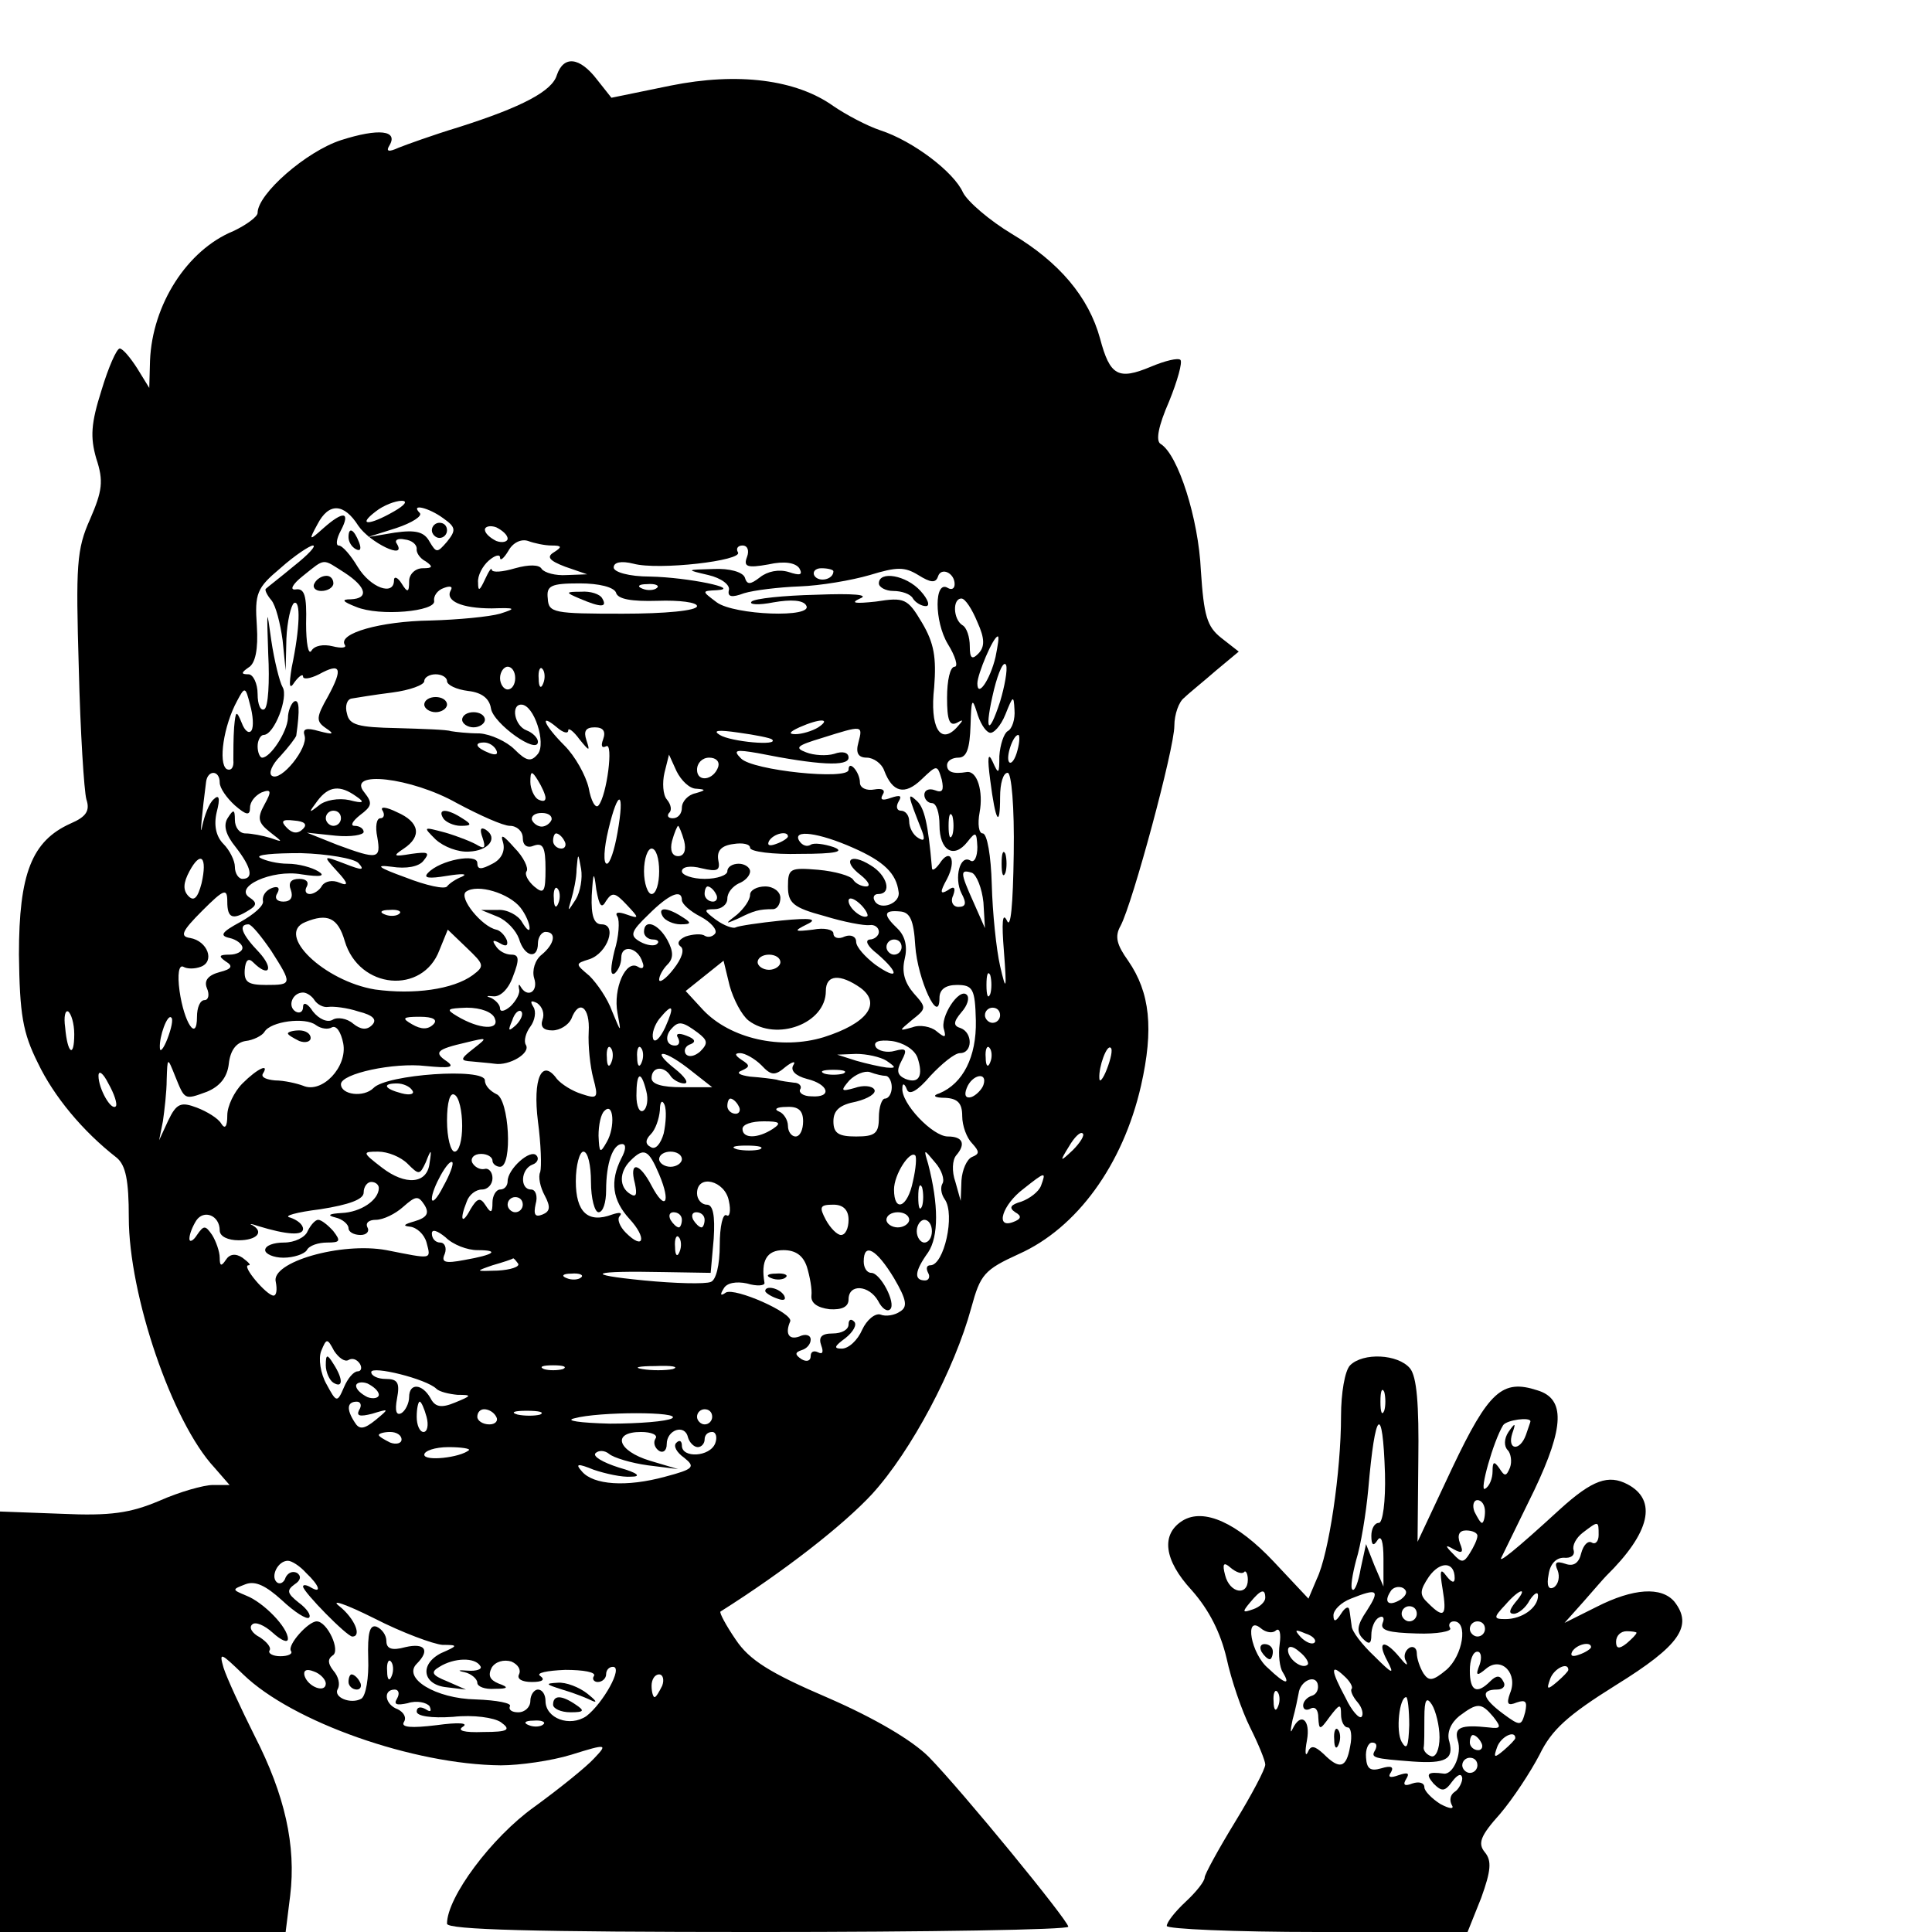 <?xml version="1.0" standalone="no"?>
<!DOCTYPE svg PUBLIC "-//W3C//DTD SVG 20010904//EN"
 "http://www.w3.org/TR/2001/REC-SVG-20010904/DTD/svg10.dtd">
<svg version="1.0" xmlns="http://www.w3.org/2000/svg"
 width="255pt" height="255pt" viewBox="0 0 255 255"
 preserveAspectRatio="xMidYMid meet">
<g transform="translate(0,255) scale(0.1,-0.1)"
fill="#000000" stroke="none">
<path d="M735 2451 c-6 -21 -45 -42 -130 -69 -33 -10 -69 -23 -79 -27 -13 -6
-17 -5 -12 3 12 20 -14 23 -64 7 -46 -15 -110 -71 -110 -96 0 -5 -15 -16 -32
-24 -61 -25 -107 -97 -110 -171 l-1 -36 -16 26 c-9 14 -19 26 -23 26 -4 0 -15
-25 -24 -55 -14 -44 -15 -62 -7 -90 10 -30 8 -43 -8 -80 -18 -40 -19 -61 -15
-197 2 -84 7 -162 10 -173 5 -15 0 -23 -21 -32 -51 -23 -68 -66 -68 -173 1
-79 5 -103 25 -143 21 -44 59 -90 104 -125 12 -10 16 -30 16 -79 0 -102 57
-270 113 -330 l20 -23 -22 0 c-12 0 -44 -9 -71 -21 -38 -16 -64 -20 -129 -17
l-81 3 0 -277 0 -278 189 0 188 0 6 48 c8 66 -7 133 -47 211 -18 36 -37 77
-41 90 -6 21 -4 20 26 -9 65 -63 225 -119 340 -120 25 0 67 6 93 14 48 15 48
14 30 -5 -10 -11 -46 -40 -79 -64 -56 -40 -115 -119 -115 -154 0 -8 115 -11
410 -11 226 0 410 3 410 7 0 8 -140 179 -184 224 -22 22 -71 51 -133 78 -77
33 -104 50 -122 77 -13 19 -22 36 -20 37 84 53 162 114 200 155 52 57 109 165
131 246 12 44 17 50 63 71 76 34 137 117 161 222 17 75 12 123 -17 165 -15 21
-18 32 -10 46 16 30 71 234 71 264 0 15 6 32 13 37 6 6 26 22 42 36 l30 25
-23 18 c-19 15 -23 29 -27 89 -3 68 -30 153 -53 167 -7 4 -3 24 11 56 11 27
18 52 15 55 -3 3 -20 -1 -39 -9 -43 -18 -54 -12 -67 37 -15 55 -54 101 -116
138 -30 18 -59 43 -65 55 -12 27 -66 68 -109 82 -18 6 -46 21 -62 32 -49 35
-126 45 -215 27 l-78 -16 -19 24 c-23 30 -44 32 -53 6z m-215 -576 c-33 -19
-49 -19 -24 0 10 8 26 14 34 14 9 0 4 -6 -10 -14z m-47 -19 c15 -22 64 -46 51
-24 -4 5 1 8 10 6 10 -1 16 -7 16 -12 -1 -5 4 -13 12 -17 10 -7 9 -9 -4 -9
-10 0 -18 -8 -18 -17 0 -15 -2 -16 -10 -3 -5 8 -10 10 -10 4 0 -21 -31 -10
-48 18 -9 15 -20 28 -25 28 -4 0 -3 9 3 20 13 25 3 26 -23 3 -19 -17 -20 -17
-8 5 15 29 35 28 54 -2z m112 10 c17 -12 17 -16 5 -31 -13 -15 -14 -15 -23 0
-7 13 -18 16 -46 12 l-36 -6 38 12 c21 7 35 16 31 20 -13 13 12 7 31 -7z m85
-27 c0 -4 -7 -6 -15 -3 -8 4 -15 10 -15 15 0 4 7 6 15 3 8 -4 15 -10 15 -15z
m58 -9 c14 0 14 -2 3 -9 -10 -6 -6 -11 15 -19 l29 -10 -27 -1 c-15 -1 -29 3
-33 8 -3 6 -17 6 -35 1 -17 -5 -30 -6 -31 -2 0 4 -4 -2 -9 -13 -7 -15 -9 -16
-9 -4 -1 9 6 22 14 29 8 7 15 9 15 4 0 -5 5 -1 11 9 6 11 17 16 26 13 8 -3 22
-6 31 -6z m-340 -27 c-18 -15 -35 -28 -37 -30 -2 -1 1 -8 7 -15 6 -7 12 -31
15 -53 l4 -40 1 42 c1 23 6 44 10 47 9 5 8 -33 -3 -85 -4 -25 -3 -30 4 -19 6
8 11 11 11 7 0 -4 9 -3 21 3 29 16 32 8 12 -29 -16 -28 -16 -33 -3 -42 12 -8
10 -9 -9 -4 -17 5 -22 3 -19 -6 5 -16 -31 -61 -43 -53 -5 3 0 15 11 26 11 12
20 24 21 27 5 35 4 49 -3 45 -4 -3 -8 -13 -8 -22 -1 -18 -23 -52 -34 -52 -3 0
-6 7 -6 15 0 8 4 15 8 15 14 0 33 50 25 63 -4 7 -11 35 -15 62 -6 44 -6 42 -4
-18 2 -37 0 -70 -5 -73 -5 -3 -9 6 -9 20 0 14 -6 26 -12 26 -10 0 -10 2 0 9 9
5 13 24 11 55 -3 43 0 50 31 76 19 17 39 30 43 30 5 0 -6 -12 -25 -27z m598
12 c-5 -13 0 -15 28 -10 22 5 36 2 41 -5 5 -9 1 -10 -14 -5 -13 4 -28 1 -38
-7 -13 -10 -17 -10 -20 0 -3 7 -20 12 -41 11 -37 -1 -37 -1 -7 -8 17 -4 29
-13 27 -20 -2 -9 4 -10 20 -4 13 4 46 8 73 9 28 1 69 8 93 15 36 11 46 11 64
0 16 -10 23 -11 26 -2 4 13 22 5 22 -10 0 -6 -4 -8 -9 -5 -18 11 -18 -44 0
-74 10 -16 14 -30 9 -30 -6 0 -10 -18 -10 -41 0 -29 3 -38 13 -33 9 5 9 4 0
-6 -22 -24 -36 0 -30 53 3 39 0 58 -16 85 -19 32 -23 34 -61 28 -28 -3 -34 -2
-21 4 13 5 -8 7 -58 5 -43 -1 -81 -5 -85 -9 -4 -4 9 -5 29 -1 23 4 39 3 43 -4
11 -17 -95 -13 -118 4 -20 15 -20 15 0 16 34 2 -38 17 -88 18 -28 0 -48 6 -48
12 0 7 10 9 26 5 33 -9 145 4 138 15 -3 5 0 9 6 9 7 0 9 -7 6 -15z m-531 -21
c29 -19 32 -34 8 -35 -13 0 -11 -3 7 -10 31 -13 106 -6 103 8 -1 6 4 14 13 17
8 3 12 2 9 -3 -8 -14 14 -24 54 -24 32 1 33 0 11 -7 -14 -4 -55 -8 -92 -9 -66
-1 -122 -17 -113 -32 3 -4 -4 -5 -16 -2 -12 3 -24 1 -28 -6 -4 -6 -7 10 -7 36
1 37 -2 47 -14 45 -8 -1 -4 7 10 18 30 24 25 23 55 4z m645 2 c0 -11 -19 -15
-25 -6 -3 5 1 10 9 10 9 0 16 -2 16 -4z m-287 -28 c2 -9 21 -12 55 -11 29 1
52 -2 52 -7 0 -6 -42 -10 -98 -10 -91 0 -98 1 -99 20 -2 17 4 20 42 20 26 0
45 -5 48 -12z m54 6 c-3 -3 -12 -4 -19 -1 -8 3 -5 6 6 6 11 1 17 -2 13 -5z
m423 -45 c10 -22 10 -33 1 -42 -8 -8 -11 -6 -11 10 0 12 -4 25 -10 28 -12 8
-13 35 -1 35 5 0 14 -14 21 -31z m24 -46 c-7 -30 -24 -55 -24 -35 0 12 21 62
27 62 2 0 0 -12 -3 -27z m6 -59 c-16 -49 -21 -38 -8 16 6 24 13 39 16 32 2 -6
-2 -28 -8 -48z m-640 31 c0 -8 -4 -15 -10 -15 -5 0 -10 7 -10 15 0 8 5 15 10
15 6 0 10 -7 10 -15z m37 -7 c-3 -8 -6 -5 -6 6 -1 11 2 17 5 13 3 -3 4 -12 1
-19z m-127 3 c0 -5 12 -11 28 -13 18 -2 28 -10 30 -23 3 -20 62 -62 62 -44 0
5 -7 12 -15 15 -16 6 -21 34 -7 34 17 0 33 -51 22 -65 -9 -11 -15 -10 -31 6
-10 10 -31 20 -46 21 -16 0 -32 2 -38 3 -5 2 -38 3 -71 4 -51 1 -63 4 -66 19
-3 10 0 19 6 20 6 1 30 5 54 8 23 3 42 10 42 15 0 5 7 9 15 9 8 0 15 -4 15 -9z
m-258 -65 c-3 -5 -9 -1 -13 10 -7 17 -8 16 -10 -6 -1 -14 -1 -33 -1 -43 1 -10
-3 -15 -9 -12 -11 8 -4 57 14 90 10 19 11 19 17 -5 4 -14 5 -29 2 -34z m974
-3 c5 -2 15 9 21 24 10 25 11 26 12 6 1 -12 -3 -25 -9 -28 -5 -3 -10 -18 -11
-33 0 -24 -1 -25 -9 -7 -6 13 -7 5 -3 -25 7 -55 13 -64 13 -22 0 18 4 32 10
32 5 0 9 -45 8 -107 -1 -68 -4 -100 -9 -88 -6 12 -7 -3 -4 -40 4 -52 3 -55 -5
-20 -5 22 -10 70 -11 108 -1 37 -6 67 -12 67 -5 0 -7 12 -4 28 5 27 -3 55 -17
53 -18 -3 -26 0 -26 9 0 6 7 10 15 10 11 0 15 12 16 43 1 33 2 37 8 18 4 -14
11 -26 17 -28z m-556 3 c0 4 7 -1 15 -12 13 -16 14 -16 9 -1 -4 12 -1 17 11
17 11 0 15 -5 11 -16 -3 -8 -2 -12 4 -9 10 6 1 -65 -10 -78 -4 -5 -10 6 -13
23 -4 17 -18 42 -32 56 -27 27 -34 44 -10 24 8 -7 15 -9 15 -4z m330 4 c-8 -5
-22 -9 -30 -9 -10 0 -8 3 5 9 27 12 43 12 25 0z m-61 -16 c10 -9 -55 -3 -69 6
-10 6 -2 7 25 3 22 -3 42 -7 44 -9z m114 -4 c-4 -14 0 -20 11 -20 9 0 20 -8
23 -17 11 -29 27 -33 49 -12 21 20 21 20 27 0 3 -14 1 -18 -9 -14 -8 3 -14 0
-14 -6 0 -6 5 -11 10 -11 6 0 10 -13 10 -29 0 -34 19 -45 37 -22 11 14 12 13
13 -7 0 -13 -4 -21 -9 -18 -14 9 -22 -23 -12 -43 7 -13 6 -18 -4 -18 -7 0 -11
7 -7 15 4 11 1 13 -7 7 -10 -6 -11 -3 -1 15 13 25 4 42 -10 20 -6 -8 -10 -10
-10 -5 -5 58 -10 79 -20 88 -13 12 -12 8 7 -40 4 -11 3 -14 -5 -9 -7 4 -12 14
-12 22 0 8 -5 14 -11 14 -5 0 -7 5 -3 12 5 8 2 9 -10 5 -11 -4 -15 -3 -11 4 4
6 0 9 -11 7 -10 -2 -19 2 -19 9 0 14 -15 31 -15 17 0 -14 -127 -1 -142 15 -11
11 -7 12 22 7 80 -16 120 -18 120 -6 0 7 -8 9 -19 5 -10 -3 -27 -2 -37 2 -16
6 -12 9 21 19 54 17 54 17 48 -6z m210 -10 c-3 -12 -8 -19 -11 -16 -5 6 5 36
12 36 2 0 2 -9 -1 -20z m-688 0 c3 -6 -1 -7 -9 -4 -18 7 -21 14 -7 14 6 0 13
-4 16 -10z m264 -51 c13 -1 13 -2 -1 -6 -10 -2 -18 -11 -18 -19 0 -8 -5 -14
-12 -14 -6 0 -8 3 -5 7 4 3 3 11 -3 18 -5 6 -6 22 -3 35 l6 24 10 -22 c6 -12
17 -23 26 -23z m29 29 c-6 -18 -28 -21 -28 -4 0 9 7 16 16 16 9 0 14 -5 12
-12z m-658 -21 c0 -7 9 -20 20 -30 15 -13 20 -14 20 -3 0 8 7 16 15 20 13 5
14 2 4 -16 -10 -18 -8 -24 7 -36 18 -14 18 -14 1 -8 -10 3 -25 6 -33 6 -8 0
-14 8 -14 18 0 14 -2 14 -9 3 -7 -10 -3 -23 10 -39 21 -27 24 -42 9 -42 -5 0
-10 7 -10 16 0 8 -7 22 -15 30 -10 10 -13 25 -9 42 5 19 3 24 -4 17 -6 -5 -12
-21 -15 -35 -4 -21 0 20 5 58 2 16 18 16 18 -1z m430 -20 c0 -5 -4 -5 -10 -2
-5 3 -10 14 -10 23 0 15 2 15 10 2 5 -8 10 -19 10 -23z m-117 -7 c30 -16 61
-30 70 -30 9 0 17 -7 17 -16 0 -10 6 -14 15 -10 12 4 15 -3 15 -31 0 -30 -2
-34 -15 -23 -8 7 -13 16 -10 20 3 4 -4 19 -16 31 -15 17 -19 19 -15 7 3 -11
-2 -22 -14 -28 -15 -8 -20 -8 -20 1 0 13 -49 4 -65 -13 -7 -7 1 -8 25 -4 19 3
28 3 20 -1 -8 -3 -17 -9 -20 -13 -3 -4 -27 1 -55 12 -36 13 -41 17 -18 14 19
-3 36 0 42 8 9 11 6 12 -16 9 -24 -4 -25 -3 -10 7 24 16 21 35 -9 48 -14 7
-23 8 -19 2 3 -5 2 -10 -3 -10 -5 0 -7 -11 -4 -25 5 -29 1 -30 -53 -10 l-40
16 38 -4 c20 -2 37 1 37 5 0 4 -5 8 -12 8 -6 0 -3 6 7 14 16 12 17 16 6 30
-25 30 62 20 122 -14z m-133 9 c12 -8 10 -10 -9 -5 -14 3 -32 0 -40 -7 -14
-11 -14 -10 -2 6 15 20 30 21 51 6z m345 -48 c-4 -23 -10 -41 -14 -41 -5 0 -4
20 2 45 13 55 22 52 12 -4z m-365 19 c0 -5 -4 -10 -10 -10 -5 0 -10 5 -10 10
0 6 5 10 10 10 6 0 10 -4 10 -10z m278 -2 c-2 -5 -8 -9 -13 -9 -5 0 -11 4 -13
9 -1 5 4 9 13 9 9 0 14 -4 13 -9z m529 -20 c-3 -7 -5 -2 -5 12 0 14 2 19 5 13
2 -7 2 -19 0 -25z m-857 8 c-7 -7 -14 -6 -21 1 -9 9 -7 12 9 10 14 -1 18 -5
12 -11z m503 -16 c3 -12 0 -20 -8 -20 -8 0 -11 8 -8 20 3 11 7 20 8 20 1 0 5
-9 8 -20z m-158 0 c3 -5 1 -10 -4 -10 -6 0 -11 5 -11 10 0 6 2 10 4 10 3 0 8
-4 11 -10z m295 6 c0 -2 -7 -7 -16 -10 -8 -3 -12 -2 -9 4 6 10 25 14 25 6z
m86 -15 c41 -18 57 -34 60 -58 3 -15 -23 -25 -31 -13 -4 6 -1 10 4 10 19 0 12
25 -10 38 -27 17 -38 6 -13 -13 10 -8 14 -15 7 -15 -6 0 -14 4 -17 9 -3 5 -24
11 -46 13 -37 3 -40 2 -40 -22 0 -22 7 -28 48 -39 26 -8 53 -13 60 -12 6 1 12
-3 12 -9 0 -5 -6 -10 -12 -10 -7 -1 -3 -9 10 -19 30 -26 28 -36 -3 -14 -13 10
-25 23 -25 30 0 7 -7 10 -15 7 -8 -4 -15 -2 -15 4 0 5 -12 8 -27 5 -25 -3 -26
-2 -8 7 15 7 6 9 -34 5 -29 -3 -56 -7 -60 -9 -3 -2 -15 2 -26 10 -16 12 -17
14 -2 14 9 0 17 6 17 14 0 8 7 16 15 20 8 3 15 10 15 16 0 5 -7 10 -15 10 -8
0 -15 -4 -15 -10 0 -5 -13 -10 -30 -10 -16 0 -30 5 -30 10 0 6 11 8 26 4 21
-5 25 -3 22 11 -2 12 4 19 20 21 12 2 22 0 22 -5 0 -5 30 -9 66 -8 47 0 60 3
44 9 -12 4 -26 6 -30 3 -5 -3 -11 -1 -15 5 -10 16 26 11 71 -9z m-653 -20 c9
-10 5 -10 -18 -1 -29 11 -29 11 -10 -10 15 -16 15 -20 3 -15 -9 4 -19 2 -23
-4 -3 -6 -11 -11 -16 -11 -6 0 -7 5 -4 10 3 6 -1 10 -10 10 -11 0 -15 -5 -11
-15 3 -9 0 -15 -10 -15 -9 0 -12 5 -8 11 4 7 1 10 -7 7 -8 -3 -13 -10 -12 -17
2 -6 -12 -18 -30 -28 -24 -13 -28 -18 -14 -21 9 -2 17 -8 17 -13 0 -5 -8 -9
-17 -9 -14 0 -15 -2 -5 -9 10 -6 8 -10 -8 -14 -15 -4 -21 -11 -17 -21 4 -9 2
-16 -3 -16 -6 0 -10 -10 -10 -22 0 -34 -17 -8 -23 34 -3 22 -1 35 5 32 5 -3
15 -3 23 0 19 7 9 34 -14 38 -14 2 -11 9 16 36 29 29 33 30 33 12 0 -22 7 -25
29 -11 10 6 10 10 1 16 -23 14 29 38 68 31 26 -4 32 -2 22 4 -8 5 -26 10 -40
10 -14 0 -30 4 -37 8 -6 4 18 6 54 6 35 -1 70 -7 76 -13z m397 -11 c0 -16 -4
-30 -10 -30 -5 0 -10 14 -10 30 0 17 5 30 10 30 6 0 10 -13 10 -30z m-604 -16
c-5 -19 -10 -24 -17 -17 -8 8 -7 18 1 33 15 28 24 19 16 -16z m494 -21 c-11
-17 -11 -17 -6 0 3 10 7 28 7 40 2 22 2 22 6 0 2 -12 -1 -30 -7 -40z m40 -2
c8 12 12 11 27 -5 17 -18 17 -19 0 -13 -11 4 -16 3 -12 -3 3 -5 2 -26 -4 -45
-5 -21 -6 -33 0 -30 5 4 9 13 9 21 0 18 22 14 28 -6 3 -7 0 -10 -6 -6 -16 10
-33 -29 -27 -61 5 -27 5 -27 -7 2 -6 17 -20 37 -30 47 -19 16 -19 16 0 22 24
8 37 46 16 46 -10 0 -14 11 -13 38 2 32 3 33 6 8 4 -22 7 -26 13 -15z m498 -2
l2 -34 -15 34 c-18 40 -18 44 -2 39 6 -3 13 -20 15 -39z m-611 -7 c7 -9 12
-21 12 -27 0 -5 -4 -2 -10 8 -5 9 -20 17 -32 16 l-22 0 22 -9 c12 -5 24 -18
28 -29 7 -24 25 -28 25 -6 0 8 5 15 10 15 15 0 12 -16 -5 -30 -9 -7 -13 -21
-10 -31 6 -18 -9 -27 -18 -11 -2 4 -3 2 -2 -3 2 -6 -4 -16 -11 -23 -8 -7 -14
-8 -14 -3 0 5 -6 11 -12 14 -7 2 -6 3 3 2 9 -1 20 9 26 26 9 23 8 29 -2 29 -8
0 -17 5 -21 12 -5 7 -3 8 6 3 8 -5 11 -3 9 4 -3 7 -9 13 -14 14 -19 4 -50 42
-40 50 15 11 57 -2 72 -21z m50 6 c-3 -8 -6 -5 -6 6 -1 11 2 17 5 13 3 -3 4
-12 1 -19z m208 12 c3 -5 1 -10 -4 -10 -6 0 -11 5 -11 10 0 6 2 10 4 10 3 0 8
-4 11 -10z m-45 -8 c0 -5 11 -15 25 -22 13 -7 22 -17 19 -22 -3 -4 -9 -6 -14
-3 -4 3 -16 2 -25 -1 -9 -4 -12 -9 -7 -13 6 -4 2 -16 -9 -30 -10 -13 -19 -19
-19 -14 0 5 5 14 11 20 8 8 8 17 0 32 -12 22 -31 29 -31 11 0 -5 5 -10 12 -10
6 0 9 -3 5 -6 -3 -3 -13 -2 -22 3 -14 8 -13 13 11 36 27 27 44 34 44 19z m245
-21 c-6 -5 -25 10 -25 20 0 5 6 4 14 -3 8 -7 12 -15 11 -17z m-618 3 c-3 -3
-12 -4 -19 -1 -8 3 -5 6 6 6 11 1 17 -2 13 -5z m681 -42 c3 -45 32 -107 32
-69 0 11 8 17 23 17 21 0 24 -5 25 -47 1 -48 -17 -83 -48 -96 -10 -3 -7 -6 8
-6 16 -1 22 -7 22 -24 0 -13 6 -29 13 -36 10 -11 10 -14 0 -18 -7 -3 -13 -17
-14 -31 l-1 -27 -7 25 c-5 14 -4 29 1 35 13 15 9 25 -11 25 -20 0 -62 44 -60
64 0 7 3 6 6 -2 3 -8 14 -2 31 18 15 16 32 30 39 30 17 0 17 27 1 33 -10 3
-10 8 1 21 8 9 11 19 7 23 -10 10 -36 -30 -30 -46 3 -11 1 -11 -10 -2 -7 6
-22 9 -32 5 -18 -5 -18 -5 0 10 19 15 19 16 2 35 -12 14 -16 28 -12 45 4 16 1
30 -9 40 -20 19 -19 25 3 23 13 -1 18 -11 20 -45z m-753 6 c19 -64 103 -71
125 -12 l11 27 25 -24 c23 -22 24 -24 8 -36 -26 -19 -78 -26 -129 -19 -67 11
-132 73 -92 89 29 12 43 6 52 -25z m-97 -13 c28 -44 28 -45 -7 -45 -24 0 -29
4 -28 20 1 13 5 16 11 10 21 -21 28 -9 8 13 -23 24 -28 37 -14 37 4 0 17 -16
30 -35z m832 5 c0 -5 -4 -10 -10 -10 -5 0 -10 5 -10 10 0 6 5 10 10 10 6 0 10
-4 10 -10z m-160 -20 c0 -5 -7 -10 -15 -10 -8 0 -15 5 -15 10 0 6 7 10 15 10
8 0 15 -4 15 -10z m-42 -77 c37 -28 102 -4 102 39 0 22 19 23 46 4 28 -21 8
-47 -49 -65 -56 -17 -123 -2 -159 36 l-23 25 25 20 25 20 8 -33 c5 -18 16 -39
25 -46z m319 35 c-3 -7 -5 -2 -5 12 0 14 2 19 5 13 2 -7 2 -19 0 -25z m-892
-8 c4 -6 12 -10 18 -9 7 1 25 -1 40 -6 20 -5 25 -11 18 -18 -7 -7 -15 -6 -25
2 -8 7 -21 9 -27 5 -7 -4 -18 1 -26 11 -7 11 -13 13 -13 6 0 -7 -5 -9 -10 -6
-11 7 -4 25 10 25 5 0 12 -5 15 -10z m301 -26 c-3 -9 1 -14 13 -14 10 0 21 7
25 15 10 27 25 16 23 -17 -1 -18 2 -46 6 -61 7 -26 6 -28 -15 -21 -13 4 -27
13 -33 20 -20 28 -32 0 -25 -56 4 -30 5 -60 3 -67 -3 -6 0 -20 6 -31 8 -15 7
-21 -3 -25 -10 -4 -12 0 -9 14 3 10 0 19 -6 19 -15 0 -14 27 2 33 6 2 9 8 5
12 -8 9 -38 -18 -38 -34 0 -6 -4 -11 -10 -11 -5 0 -10 -8 -10 -17 0 -14 -2
-15 -9 -4 -7 11 -11 10 -20 -5 -11 -21 -15 -15 -5 10 3 9 12 16 20 16 8 0 14
7 14 15 0 8 -5 14 -11 12 -6 -1 -13 3 -16 9 -2 6 3 11 12 11 8 0 15 -4 15 -9
0 -4 5 -8 10 -8 17 0 12 90 -5 96 -8 4 -15 11 -15 18 0 17 -130 8 -147 -10
-13 -13 -43 -9 -43 5 0 14 70 29 112 24 31 -3 39 -2 28 6 -18 12 -14 16 25 25
29 7 29 7 10 -8 -18 -14 -18 -16 -2 -17 9 -1 23 -2 30 -3 19 -3 48 14 41 25
-3 5 0 16 6 24 6 8 8 20 4 26 -5 8 -3 9 5 5 7 -5 10 -14 7 -22z m-618 -19 c0
-32 -9 -26 -12 9 -2 14 0 23 4 21 4 -3 8 -16 8 -30z m555 21 c7 -16 -20 -15
-50 3 -15 9 -13 10 13 11 19 0 34 -6 37 -14z m28 -9 c-10 -9 -11 -8 -5 6 3 10
9 15 12 12 3 -3 0 -11 -7 -18z m197 -3 c-7 -15 -14 -21 -16 -15 -2 7 2 18 8
26 18 22 21 18 8 -11z m442 16 c0 -5 -4 -10 -10 -10 -5 0 -10 5 -10 10 0 6 5
10 10 10 6 0 10 -4 10 -10z m-1099 -31 c-5 -13 -10 -19 -10 -12 -1 15 10 45
15 40 3 -2 0 -15 -5 -28z m217 15 c6 3 12 -6 15 -21 6 -31 -28 -67 -53 -56 -8
3 -25 7 -37 7 -11 1 -19 4 -16 9 9 14 -7 7 -27 -13 -11 -11 -20 -30 -20 -42 0
-15 -3 -19 -8 -11 -4 7 -19 16 -32 21 -21 8 -27 6 -38 -17 l-12 -26 5 25 c2
14 5 39 5 55 1 30 1 30 11 5 13 -32 12 -32 42 -21 17 7 27 19 29 37 2 18 10
28 22 30 10 1 22 7 25 12 8 14 54 20 68 9 7 -5 16 -6 21 -3z m134 4 c-7 -7
-16 -7 -28 0 -14 8 -13 10 10 10 18 0 24 -4 18 -10z m349 -11 c13 -10 14 -14
3 -25 -7 -6 -15 -8 -19 -3 -3 5 0 11 7 13 7 3 5 7 -6 11 -10 4 -15 3 -11 -3 3
-6 1 -10 -4 -10 -12 0 -14 13 -4 23 9 10 15 8 34 -6z m290 -33 c8 -24 2 -35
-16 -28 -11 5 -12 11 -5 24 8 15 6 17 -9 13 -10 -3 -22 0 -25 5 -4 7 4 10 21
8 15 -2 30 -11 34 -22z m-404 -6 c-3 -8 -6 -5 -6 6 -1 11 2 17 5 13 3 -3 4
-12 1 -19z m40 0 c-3 -8 -6 -5 -6 6 -1 11 2 17 5 13 3 -3 4 -12 1 -19z m460 0
c-3 -8 -6 -5 -6 6 -1 11 2 17 5 13 3 -3 4 -12 1 -19z m154 -9 c-5 -13 -10 -19
-10 -12 -1 15 10 45 15 40 3 -2 0 -15 -5 -28z m-549 -2 l28 -22 -40 0 c-26 0
-40 4 -40 12 0 15 16 17 25 3 3 -5 12 -10 18 -10 7 0 1 9 -13 20 -14 11 -20
19 -15 19 6 0 22 -10 37 -22z m93 7 c13 -14 18 -14 32 -2 9 7 14 8 10 2 -4 -7
3 -14 18 -18 29 -7 34 -25 6 -23 -11 0 -17 5 -15 9 3 4 -1 9 -8 9 -7 1 -17 2
-23 4 -5 1 -21 3 -35 4 -14 2 -19 5 -11 8 11 5 11 7 0 14 -9 6 -10 9 -2 9 6 0
19 -7 28 -16z m165 6 c13 -9 13 -10 0 -9 -8 1 -26 5 -40 9 l-25 8 25 1 c14 0
32 -4 40 -9z m-1017 -60 c-6 -7 -23 23 -23 40 0 8 6 4 13 -10 8 -14 12 -27 10
-30z m960 43 c-7 -2 -19 -2 -25 0 -7 3 -2 5 12 5 14 0 19 -2 13 -5z m56 -3 c4
0 8 -7 8 -15 0 -8 -4 -15 -9 -15 -4 0 -8 -11 -8 -25 0 -21 -5 -25 -30 -25 -23
0 -30 4 -30 20 0 15 9 22 30 26 16 4 27 11 24 16 -3 5 -15 6 -26 2 -18 -5 -19
-4 -7 10 8 8 20 13 27 11 8 -3 17 -5 21 -5z m-316 -20 c3 -11 1 -23 -4 -26 -5
-3 -9 6 -9 20 0 31 6 34 13 6z m445 8 c-2 -6 -10 -14 -16 -16 -7 -2 -10 2 -6
12 7 18 28 22 22 4z m-754 -7 c4 -5 -3 -7 -14 -4 -23 6 -26 13 -6 13 8 0 17
-4 20 -9z m66 -47 c0 -19 -4 -34 -10 -34 -5 0 -10 18 -10 41 0 24 4 38 10 34
6 -3 10 -22 10 -41z m266 -10 c-4 -14 -11 -22 -17 -18 -8 4 -7 10 0 17 6 6 11
20 12 32 0 11 3 14 6 7 3 -7 2 -24 -1 -38z m99 36 c3 -5 1 -10 -4 -10 -6 0
-11 5 -11 10 0 6 2 10 4 10 3 0 8 -4 11 -10z m-174 -47 c-9 -16 -10 -15 -11 8
0 14 3 29 8 33 12 12 14 -22 3 -41z m259 27 c0 -11 -4 -20 -10 -20 -5 0 -10 6
-10 14 0 8 -6 17 -12 19 -7 3 -3 6 10 6 16 1 22 -5 22 -19z m-40 -10 c-20 -13
-40 -13 -40 0 0 6 12 10 28 10 21 0 24 -2 12 -10z m396 -28 c-17 -16 -18 -16
-5 5 7 12 15 20 18 17 3 -2 -3 -12 -13 -22z m-596 -11 c-15 -30 -12 -55 11
-80 23 -25 19 -42 -5 -18 -8 8 -12 18 -8 22 4 5 -1 5 -10 2 -32 -12 -48 3 -48
44 0 21 5 39 10 39 6 0 10 -18 10 -40 0 -22 5 -40 10 -40 6 0 10 13 10 29 0
36 9 61 21 61 6 0 5 -8 -1 -19z m183 12 c-7 -2 -21 -2 -30 0 -10 3 -4 5 12 5
17 0 24 -2 18 -5z m-465 -19 c15 -15 16 -15 24 2 7 18 8 18 5 -1 -3 -28 -32
-30 -63 -6 -26 20 -26 21 -5 21 13 0 30 -7 39 -16z m332 -14 c16 -38 8 -49
-10 -15 -16 31 -30 33 -22 3 3 -14 2 -19 -6 -14 -15 9 -15 29 0 44 18 18 24
15 38 -18z m30 20 c0 -5 -7 -10 -15 -10 -8 0 -15 5 -15 10 0 6 7 10 15 10 8 0
15 -4 15 -10z m305 -29 c-7 -35 -25 -42 -25 -11 0 20 21 52 28 45 2 -2 1 -17
-3 -34z m39 -3 c-3 -5 -2 -14 3 -21 14 -20 -1 -87 -19 -87 -5 0 -6 -4 -3 -10
3 -5 1 -10 -4 -10 -15 0 -14 12 4 37 14 21 14 63 0 117 -6 20 -6 20 9 2 9 -10
13 -23 10 -28z m-659 -4 c-8 -16 -15 -23 -15 -16 0 13 22 53 27 48 2 -2 -3
-16 -12 -32z m789 1 c-3 -8 -15 -17 -26 -21 -14 -4 -17 -8 -8 -14 9 -5 8 -9
-3 -13 -24 -9 -14 23 14 44 29 23 30 23 23 4z m-874 -3 c0 -16 -24 -32 -49
-33 -17 -1 -20 -3 -8 -6 9 -2 17 -9 17 -14 0 -5 7 -9 16 -9 8 0 12 5 9 10 -3
6 2 10 11 10 10 0 26 8 36 17 17 15 20 15 28 3 7 -11 4 -17 -13 -22 -14 -4
-16 -6 -6 -7 9 -1 19 -10 22 -21 6 -23 8 -22 -53 -10 -60 11 -153 -16 -146
-42 2 -10 1 -18 -3 -18 -9 0 -43 40 -33 40 4 0 0 4 -8 10 -9 6 -17 5 -22 -3
-6 -9 -8 -8 -8 3 0 8 -5 22 -10 30 -9 13 -11 13 -20 0 -5 -8 -10 -10 -10 -5 0
6 4 16 9 24 10 15 31 7 31 -13 0 -8 11 -13 25 -13 24 0 34 11 18 20 -5 2 -1 2
7 -1 39 -12 60 -13 60 -4 0 6 -8 12 -17 15 -10 2 8 7 40 11 38 6 57 13 57 22
0 8 5 14 10 14 6 0 10 -4 10 -8z m462 -17 c3 -13 1 -22 -3 -19 -5 3 -9 -15 -9
-39 0 -27 -5 -47 -12 -49 -7 -3 -47 -2 -88 2 -82 8 -70 13 27 11 l61 -1 4 45
c2 31 -1 45 -9 45 -7 0 -13 7 -13 15 0 26 37 17 42 -10z m255 -7 c-3 -7 -5 -2
-5 12 0 14 2 19 5 13 2 -7 2 -19 0 -25z m-527 2 c0 -5 -4 -10 -10 -10 -5 0
-10 5 -10 10 0 6 5 10 10 10 6 0 10 -4 10 -10z m430 -20 c0 -11 -4 -20 -10
-20 -5 0 -14 9 -20 20 -9 17 -8 20 10 20 13 0 20 -7 20 -20z m-220 0 c0 -5 -2
-10 -4 -10 -3 0 -8 5 -11 10 -3 6 -1 10 4 10 6 0 11 -4 11 -10z m30 0 c0 -5
-2 -10 -4 -10 -3 0 -8 5 -11 10 -3 6 -1 10 4 10 6 0 11 -4 11 -10z m270 0 c0
-5 -7 -10 -15 -10 -8 0 -15 5 -15 10 0 6 7 10 15 10 8 0 15 -4 15 -10z m30
-15 c0 -8 -4 -15 -10 -15 -5 0 -10 7 -10 15 0 8 5 15 10 15 6 0 10 -7 10 -15z
m-600 -25 c30 0 23 -6 -17 -13 -26 -5 -31 -3 -26 8 3 8 0 15 -6 15 -6 0 -11 5
-11 12 0 6 7 4 18 -5 10 -10 29 -17 42 -17z m267 -2 c-3 -8 -6 -5 -6 6 -1 11
2 17 5 13 3 -3 4 -12 1 -19z m168 -20 c4 -13 7 -30 6 -38 -1 -10 8 -16 24 -18
16 -1 25 3 25 13 0 21 27 19 39 -2 5 -10 12 -15 16 -11 8 8 -13 48 -25 48 -6
0 -10 7 -10 15 0 26 17 16 40 -22 17 -29 18 -38 8 -44 -7 -5 -19 -7 -26 -4 -7
2 -18 -7 -24 -20 -6 -14 -18 -25 -27 -25 -11 0 -10 3 5 14 10 8 16 18 11 22
-4 4 -7 2 -7 -4 0 -7 -9 -12 -21 -12 -15 0 -19 -5 -15 -16 3 -8 2 -12 -4 -9
-6 3 -10 1 -10 -5 0 -6 -5 -8 -12 -4 -9 6 -9 9 0 12 7 2 12 8 12 14 0 6 -7 8
-15 4 -14 -5 -19 4 -12 20 4 11 -73 45 -85 38 -7 -5 -8 -3 -3 5 4 8 17 10 31
7 13 -4 24 -3 23 1 -5 29 3 43 25 43 16 0 26 -7 31 -22z m-381 4 c2 -4 -10 -8
-27 -9 -30 -1 -30 -1 -7 7 14 4 26 8 27 9 1 1 4 -3 7 -7z m83 -18 c-3 -3 -12
-4 -19 -1 -8 3 -5 6 6 6 11 1 17 -2 13 -5z m-307 -109 c5 3 11 1 15 -5 3 -5 2
-10 -3 -10 -5 0 -13 -9 -18 -21 -9 -21 -10 -20 -23 4 -8 14 -11 34 -7 44 7 17
8 17 17 0 6 -9 14 -15 19 -12z m116 -38 c4 -4 17 -7 28 -8 19 0 19 -1 -3 -10
-19 -8 -27 -6 -33 6 -11 19 -28 20 -28 1 0 -8 -5 -18 -10 -21 -7 -4 -9 3 -6
19 4 21 1 26 -15 26 -10 0 -19 4 -19 9 0 9 73 -9 86 -22z m167 26 c-7 -2 -19
-2 -25 0 -7 3 -2 5 12 5 14 0 19 -2 13 -5z m145 0 c-10 -2 -28 -2 -40 0 -13 2
-5 4 17 4 22 1 32 -1 23 -4z m-388 -34 c0 -4 -7 -6 -15 -3 -8 4 -15 10 -15 15
0 4 7 6 15 3 8 -4 15 -10 15 -15z m-26 -20 c-4 -8 1 -9 17 -5 23 7 23 7 5 -8
-16 -13 -22 -13 -28 -3 -11 17 -10 27 3 27 5 0 7 -5 3 -11z m89 -9 c3 -11 1
-20 -4 -20 -5 0 -9 9 -9 20 0 11 2 20 4 20 2 0 6 -9 9 -20z m92 0 c3 -5 -1
-10 -9 -10 -9 0 -16 5 -16 10 0 6 4 10 9 10 6 0 13 -4 16 -10z m58 3 c-7 -2
-21 -2 -30 0 -10 3 -4 5 12 5 17 0 24 -2 18 -5z m174 -5 c-7 -4 -43 -7 -82 -7
-40 1 -60 4 -47 7 32 9 143 9 129 0z m53 2 c0 -5 -4 -10 -10 -10 -5 0 -10 5
-10 10 0 6 5 10 10 10 6 0 10 -4 10 -10z m-19 -40 c5 0 9 5 9 10 0 6 4 10 10
10 5 0 7 -7 4 -15 -7 -18 -44 -20 -44 -3 0 6 -3 8 -7 4 -5 -4 0 -13 10 -20 15
-12 13 -15 -25 -25 -51 -14 -95 -11 -110 7 -9 10 -6 11 16 2 15 -5 37 -10 49
-9 14 0 9 5 -16 12 -22 7 -35 15 -31 19 4 4 12 4 18 -1 6 -5 29 -12 51 -15
l40 -5 -37 11 c-43 13 -51 38 -12 38 14 0 23 -4 19 -9 -3 -5 -1 -12 5 -16 5
-3 10 0 10 9 0 19 24 27 28 9 2 -7 8 -13 13 -13z m-391 10 c0 -5 -7 -7 -15 -4
-8 4 -15 8 -15 10 0 2 7 4 15 4 8 0 15 -4 15 -10z m89 -14 c-12 -10 -59 -15
-59 -6 0 5 14 10 32 10 17 0 29 -2 27 -4z m-215 -162 c18 -17 21 -28 6 -19 -5
3 -10 4 -10 1 0 -7 58 -66 65 -66 13 0 3 24 -17 40 -13 10 8 3 46 -16 37 -19
78 -34 90 -35 21 0 21 -1 -2 -11 -29 -15 -24 -42 8 -45 l25 -3 -25 11 c-20 8
-22 12 -10 19 19 12 47 13 54 1 3 -4 -5 -7 -17 -6 -12 1 -14 0 -4 -2 9 -2 17
-9 17 -14 0 -5 10 -9 23 -8 18 0 19 2 5 7 -12 5 -14 11 -9 21 5 8 16 11 26 8
9 -4 13 -11 10 -17 -3 -6 4 -10 17 -10 14 0 18 3 11 8 -6 4 9 7 33 8 24 0 41
-3 38 -8 -3 -4 0 -8 5 -8 6 0 11 5 11 10 0 6 4 10 9 10 14 0 -13 -48 -35 -65
-22 -15 -54 -3 -54 20 0 8 -4 15 -10 15 -5 0 -10 -7 -10 -15 0 -8 -7 -15 -16
-15 -8 0 -13 3 -11 8 3 4 -17 8 -45 9 -53 1 -97 28 -78 47 18 18 11 28 -15 22
-18 -5 -25 -2 -25 8 0 8 -6 16 -13 19 -9 3 -12 -8 -11 -42 1 -25 -3 -49 -9
-53 -14 -8 -38 2 -31 13 3 6 1 16 -6 24 -7 9 -8 15 -1 20 11 6 -7 45 -21 45
-11 0 -39 -31 -34 -39 3 -4 -4 -7 -14 -7 -10 0 -17 4 -14 8 2 4 -4 11 -13 17
-10 5 -15 13 -10 17 4 4 16 -1 27 -11 11 -10 20 -14 20 -8 0 15 -32 48 -55 57
-19 8 -19 8 -1 15 13 5 27 -2 48 -21 17 -16 33 -26 36 -23 3 3 -3 12 -14 20
-15 12 -16 16 -5 24 8 5 9 11 3 15 -6 3 -12 0 -15 -6 -2 -7 -8 -10 -12 -6 -8
8 2 28 15 28 5 0 16 -7 24 -16z m113 -136 c-3 -8 -6 -5 -6 6 -1 11 2 17 5 13
3 -3 4 -12 1 -19z m-87 -10 c0 -13 -23 -5 -28 10 -2 7 2 10 12 6 9 -3 16 -11
16 -16z m444 -3 c-4 -8 -8 -15 -10 -15 -2 0 -4 7 -4 15 0 8 4 15 10 15 5 0 7
-7 4 -15z m-350 -17 c-5 -8 0 -9 14 -6 12 4 25 1 29 -4 3 -7 1 -8 -5 -4 -7 4
-12 3 -12 -3 0 -6 19 -9 48 -7 27 3 54 -1 63 -7 14 -10 10 -13 -23 -13 -26 -1
-35 2 -27 7 8 5 -6 6 -35 2 -33 -4 -47 -3 -43 4 4 6 0 13 -8 17 -17 6 -20 26
-4 26 5 0 7 -5 3 -12z m193 -34 c-3 -3 -12 -4 -19 -1 -8 3 -5 6 6 6 11 1 17
-2 13 -5z"/>
<path d="M460 1841 c0 -6 4 -13 10 -16 6 -3 7 1 4 9 -7 18 -14 21 -14 7z"/>
<path d="M570 1850 c0 -5 5 -10 10 -10 6 0 10 5 10 10 0 6 -4 10 -10 10 -5 0
-10 -4 -10 -10z"/>
<path d="M1160 1780 c0 -5 9 -10 19 -10 11 0 23 -4 26 -10 3 -5 11 -10 17 -10
6 0 3 9 -7 20 -19 21 -55 27 -55 10z"/>
<path d="M415 1780 c-3 -5 1 -10 9 -10 9 0 16 5 16 10 0 6 -4 10 -9 10 -6 0
-13 -4 -16 -10z"/>
<path d="M765 1760 c28 -12 37 -12 30 0 -3 6 -16 10 -28 9 -21 0 -21 -1 -2 -9z"/>
<path d="M560 1620 c0 -5 7 -10 15 -10 8 0 15 5 15 10 0 6 -7 10 -15 10 -8 0
-15 -4 -15 -10z"/>
<path d="M610 1600 c0 -5 7 -10 15 -10 8 0 15 5 15 10 0 6 -7 10 -15 10 -8 0
-15 -4 -15 -10z"/>
<path d="M1322 1410 c0 -14 2 -19 5 -12 2 6 2 18 0 25 -3 6 -5 1 -5 -13z"/>
<path d="M585 1470 c3 -5 14 -10 23 -10 15 0 15 2 2 10 -20 13 -33 13 -25 0z"/>
<path d="M575 1442 c11 -10 30 -17 44 -16 26 1 39 18 22 29 -7 4 -8 0 -4 -11
4 -12 3 -15 -6 -10 -6 4 -26 12 -43 17 -30 8 -30 8 -13 -9z"/>
<path d="M990 1369 c0 -7 -8 -18 -17 -26 -17 -13 -16 -13 2 -5 20 10 27 12 45
12 6 0 10 7 10 15 0 8 -9 15 -20 15 -11 0 -20 -5 -20 -11z"/>
<path d="M875 1340 c3 -5 14 -10 23 -10 15 0 15 2 2 10 -20 13 -33 13 -25 0z"/>
<path d="M380 1186 c0 -2 7 -6 15 -10 8 -3 15 -1 15 4 0 6 -7 10 -15 10 -8 0
-15 -2 -15 -4z"/>
<path d="M406 925 c-3 -8 -17 -15 -31 -15 -14 0 -25 -4 -25 -10 0 -5 11 -10
24 -10 14 0 28 5 31 10 3 6 15 10 27 10 17 0 18 2 8 15 -7 8 -16 15 -20 15 -4
0 -10 -7 -14 -15z"/>
<path d="M1018 863 c7 -3 16 -2 19 1 4 3 -2 6 -13 5 -11 0 -14 -3 -6 -6z"/>
<path d="M1010 846 c0 -2 7 -7 16 -10 8 -3 12 -2 9 4 -6 10 -25 14 -25 6z"/>
<path d="M430 748 c0 -9 5 -20 10 -23 13 -8 13 5 0 25 -8 13 -10 13 -10 -2z"/>
<path d="M460 330 c0 -5 5 -10 11 -10 5 0 7 5 4 10 -3 6 -8 10 -11 10 -2 0 -4
-4 -4 -10z"/>
<path d="M742 320 c14 -4 32 -11 40 -15 7 -3 4 1 -6 9 -11 9 -29 16 -40 15
-17 -1 -16 -2 6 -9z"/>
<path d="M730 300 c0 -5 10 -10 23 -10 18 0 19 2 7 10 -19 13 -30 13 -30 0z"/>
<path d="M1782 748 c-7 -7 -12 -37 -12 -67 0 -73 -16 -182 -32 -215 l-11 -26
-46 49 c-48 51 -92 71 -120 54 -29 -18 -25 -52 12 -92 23 -26 38 -56 46 -90 6
-28 20 -69 31 -91 11 -22 20 -44 20 -49 0 -6 -18 -40 -40 -76 -22 -36 -40 -69
-40 -73 0 -5 -11 -19 -25 -32 -14 -13 -25 -27 -25 -32 0 -4 89 -8 199 -8 l198
0 18 45 c13 36 14 49 5 60 -10 12 -6 22 20 51 17 20 40 55 52 78 16 33 37 52
101 92 84 52 102 78 77 110 -17 20 -54 18 -103 -7 l-42 -21 25 28 c14 16 27
31 30 34 58 57 68 100 28 121 -25 13 -46 6 -89 -33 -61 -56 -83 -73 -77 -63 3
6 22 45 43 88 40 84 41 121 4 132 -46 15 -64 -1 -112 -102 l-46 -98 1 107 c1
75 -2 111 -11 122 -16 19 -62 21 -79 4z m45 -60 c-3 -7 -5 -2 -5 12 0 14 2 19
5 13 2 -7 2 -19 0 -25z m193 -14 c0 -1 -3 -9 -6 -18 -8 -22 -25 -20 -18 2 5
14 4 15 -5 2 -6 -9 -6 -19 -1 -24 4 -4 6 -15 3 -23 -5 -12 -7 -12 -14 -1 -7
10 -9 9 -9 -4 0 -9 -4 -20 -10 -23 -8 -5 11 63 24 84 5 7 36 11 36 5z m-192
-69 c1 -37 -3 -65 -8 -65 -6 0 -10 -8 -10 -17 0 -13 3 -14 8 -6 5 8 8 -2 8
-24 l0 -37 -12 28 -11 28 -7 -32 c-3 -18 -8 -31 -11 -28 -3 2 0 20 5 39 6 19
13 61 16 94 9 105 19 114 22 20z m132 -50 c0 -8 -2 -15 -4 -15 -2 0 -6 7 -10
15 -3 8 -1 15 4 15 6 0 10 -7 10 -15z m150 -31 c0 -8 -4 -13 -9 -10 -5 3 -11
-3 -14 -14 -3 -13 -10 -18 -21 -14 -12 4 -15 2 -10 -9 3 -8 1 -18 -5 -22 -7
-4 -10 2 -7 17 2 14 10 22 20 22 9 -1 15 3 13 10 -2 6 3 16 12 23 21 16 21 16
21 -3z m-160 -1 c0 -5 -5 -15 -10 -23 -8 -13 -11 -13 -22 -1 -11 11 -11 13 1
6 11 -6 13 -4 8 8 -4 11 -1 17 8 17 8 0 15 -3 15 -7z m-308 -48 c2 3 5 -2 5
-10 0 -22 -24 -18 -30 6 -4 15 -2 18 7 10 7 -6 15 -9 18 -6z m278 -8 c0 -7 -4
-6 -11 3 -8 11 -9 7 -5 -17 6 -36 2 -40 -19 -19 -12 11 -11 17 1 35 15 21 34
20 34 -2z m-71 -28 c-16 -10 -23 -4 -14 10 3 6 11 8 17 5 6 -4 5 -9 -3 -15z
m-179 2 c0 -5 -7 -12 -16 -15 -14 -5 -15 -4 -4 9 14 17 20 19 20 6z m134 -17
c-13 -19 -14 -28 -5 -37 8 -8 11 -7 11 5 0 9 4 20 10 23 5 3 8 0 5 -7 -4 -10
8 -13 45 -14 27 -1 47 3 44 7 -3 5 0 9 5 9 19 0 12 -45 -10 -64 -18 -15 -23
-15 -30 -5 -5 8 -9 20 -9 27 0 7 -5 10 -10 7 -6 -4 -8 -12 -4 -18 3 -7 -1 -4
-9 6 -20 24 -30 21 -16 -5 10 -19 7 -18 -17 6 -16 15 -30 33 -30 40 -1 6 -2
16 -3 21 -1 6 -6 3 -11 -5 -7 -11 -10 -11 -10 -2 0 7 10 17 23 22 35 14 39 12
21 -16z m196 11 c-8 -10 -9 -15 -2 -15 6 0 16 8 21 18 6 9 11 12 11 6 0 -16
-21 -31 -43 -31 -16 0 -16 2 0 19 19 22 31 24 13 3z m-130 -15 c0 -5 -4 -10
-10 -10 -5 0 -10 5 -10 10 0 6 5 10 10 10 6 0 10 -4 10 -10z m-186 -22 c5 4 7
-4 5 -18 -2 -14 0 -31 4 -37 11 -18 3 -16 -19 5 -23 19 -32 71 -10 53 7 -6 16
-7 20 -3z m276 2 c0 -5 -4 -10 -10 -10 -5 0 -10 5 -10 10 0 6 5 10 10 10 6 0
10 -4 10 -10z m-225 -18 c-3 -3 -11 0 -18 7 -9 10 -8 11 6 5 10 -3 15 -9 12
-12z m425 13 c0 -2 -6 -8 -13 -14 -10 -8 -14 -7 -14 2 0 8 6 14 14 14 7 0 13
-1 13 -2z m-434 -42 c-7 -7 -26 7 -26 19 0 6 6 6 15 -2 9 -7 13 -15 11 -17z
m374 23 c0 -2 -7 -7 -16 -10 -8 -3 -12 -2 -9 4 6 10 25 14 25 6z m-147 -23
c-6 -15 -4 -16 9 -5 20 16 42 -7 31 -33 -5 -14 -3 -17 9 -12 12 4 14 1 11 -13
-5 -18 -6 -19 -29 -2 -27 20 -31 32 -8 32 8 0 12 5 8 11 -4 8 -9 8 -17 0 -18
-18 -27 -13 -27 14 0 14 4 25 10 25 5 0 6 -8 3 -17z m-169 -32 c-2 -2 1 -10 8
-18 6 -7 8 -16 5 -19 -3 -3 -13 8 -21 25 -20 37 -20 46 -2 29 8 -7 12 -15 10
-17z m286 25 c0 -2 -7 -9 -15 -16 -13 -11 -14 -10 -9 4 5 14 24 23 24 12z
m-338 -34 c-7 -2 -12 -8 -12 -13 0 -6 5 -7 10 -4 6 3 10 -2 10 -12 1 -17 2
-17 15 1 13 17 15 18 15 3 0 -9 4 -17 9 -17 4 0 6 -11 3 -25 -5 -29 -14 -31
-35 -10 -12 11 -17 12 -21 2 -3 -6 -4 0 -1 16 5 27 -8 38 -19 15 -3 -7 -3 -2
0 12 4 14 7 30 8 35 2 16 21 25 25 13 2 -7 -1 -14 -7 -16z m-45 -14 c-3 -8 -6
-5 -6 6 -1 11 2 17 5 13 3 -3 4 -12 1 -19z m173 -25 c-1 -28 -3 -34 -10 -22
-8 14 -3 59 6 59 2 0 4 -17 4 -37z m40 -16 c0 -16 -5 -27 -11 -25 -6 2 -10 7
-10 11 1 4 1 22 1 40 0 24 3 28 10 17 5 -8 10 -28 10 -43z m71 27 c11 -14 10
-16 -6 -14 -37 4 -46 0 -41 -17 6 -18 -6 -45 -18 -44 -22 3 -25 0 -14 -13 11
-11 15 -11 25 3 7 9 12 11 13 4 0 -6 -5 -15 -10 -18 -6 -4 -7 -11 -4 -17 4 -6
-2 -6 -15 1 -11 7 -21 17 -21 22 0 6 -7 8 -16 5 -10 -4 -13 -2 -8 6 5 8 2 9
-10 5 -11 -4 -15 -3 -10 4 4 7 0 9 -13 5 -14 -4 -19 -1 -20 14 -1 11 3 20 8
20 6 0 7 -4 4 -10 -6 -10 -3 -11 50 -15 43 -3 54 3 48 26 -4 12 2 25 13 34 24
18 29 18 45 -1z m-16 -34 c3 -5 1 -10 -4 -10 -6 0 -11 5 -11 10 0 6 2 10 4 10
3 0 8 -4 11 -10z m45 6 c0 -2 -7 -9 -15 -16 -13 -11 -14 -10 -9 4 5 14 24 23
24 12z m-50 -36 c0 -5 -4 -10 -10 -10 -5 0 -10 5 -10 10 0 6 5 10 10 10 6 0
10 -4 10 -10z"/>
<path d="M1665 370 c3 -5 8 -10 11 -10 2 0 4 5 4 10 0 6 -5 10 -11 10 -5 0 -7
-4 -4 -10z"/>
<path d="M1761 254 c0 -11 3 -14 6 -6 3 7 2 16 -1 19 -3 4 -6 -2 -5 -13z"/>
</g>
</svg>
